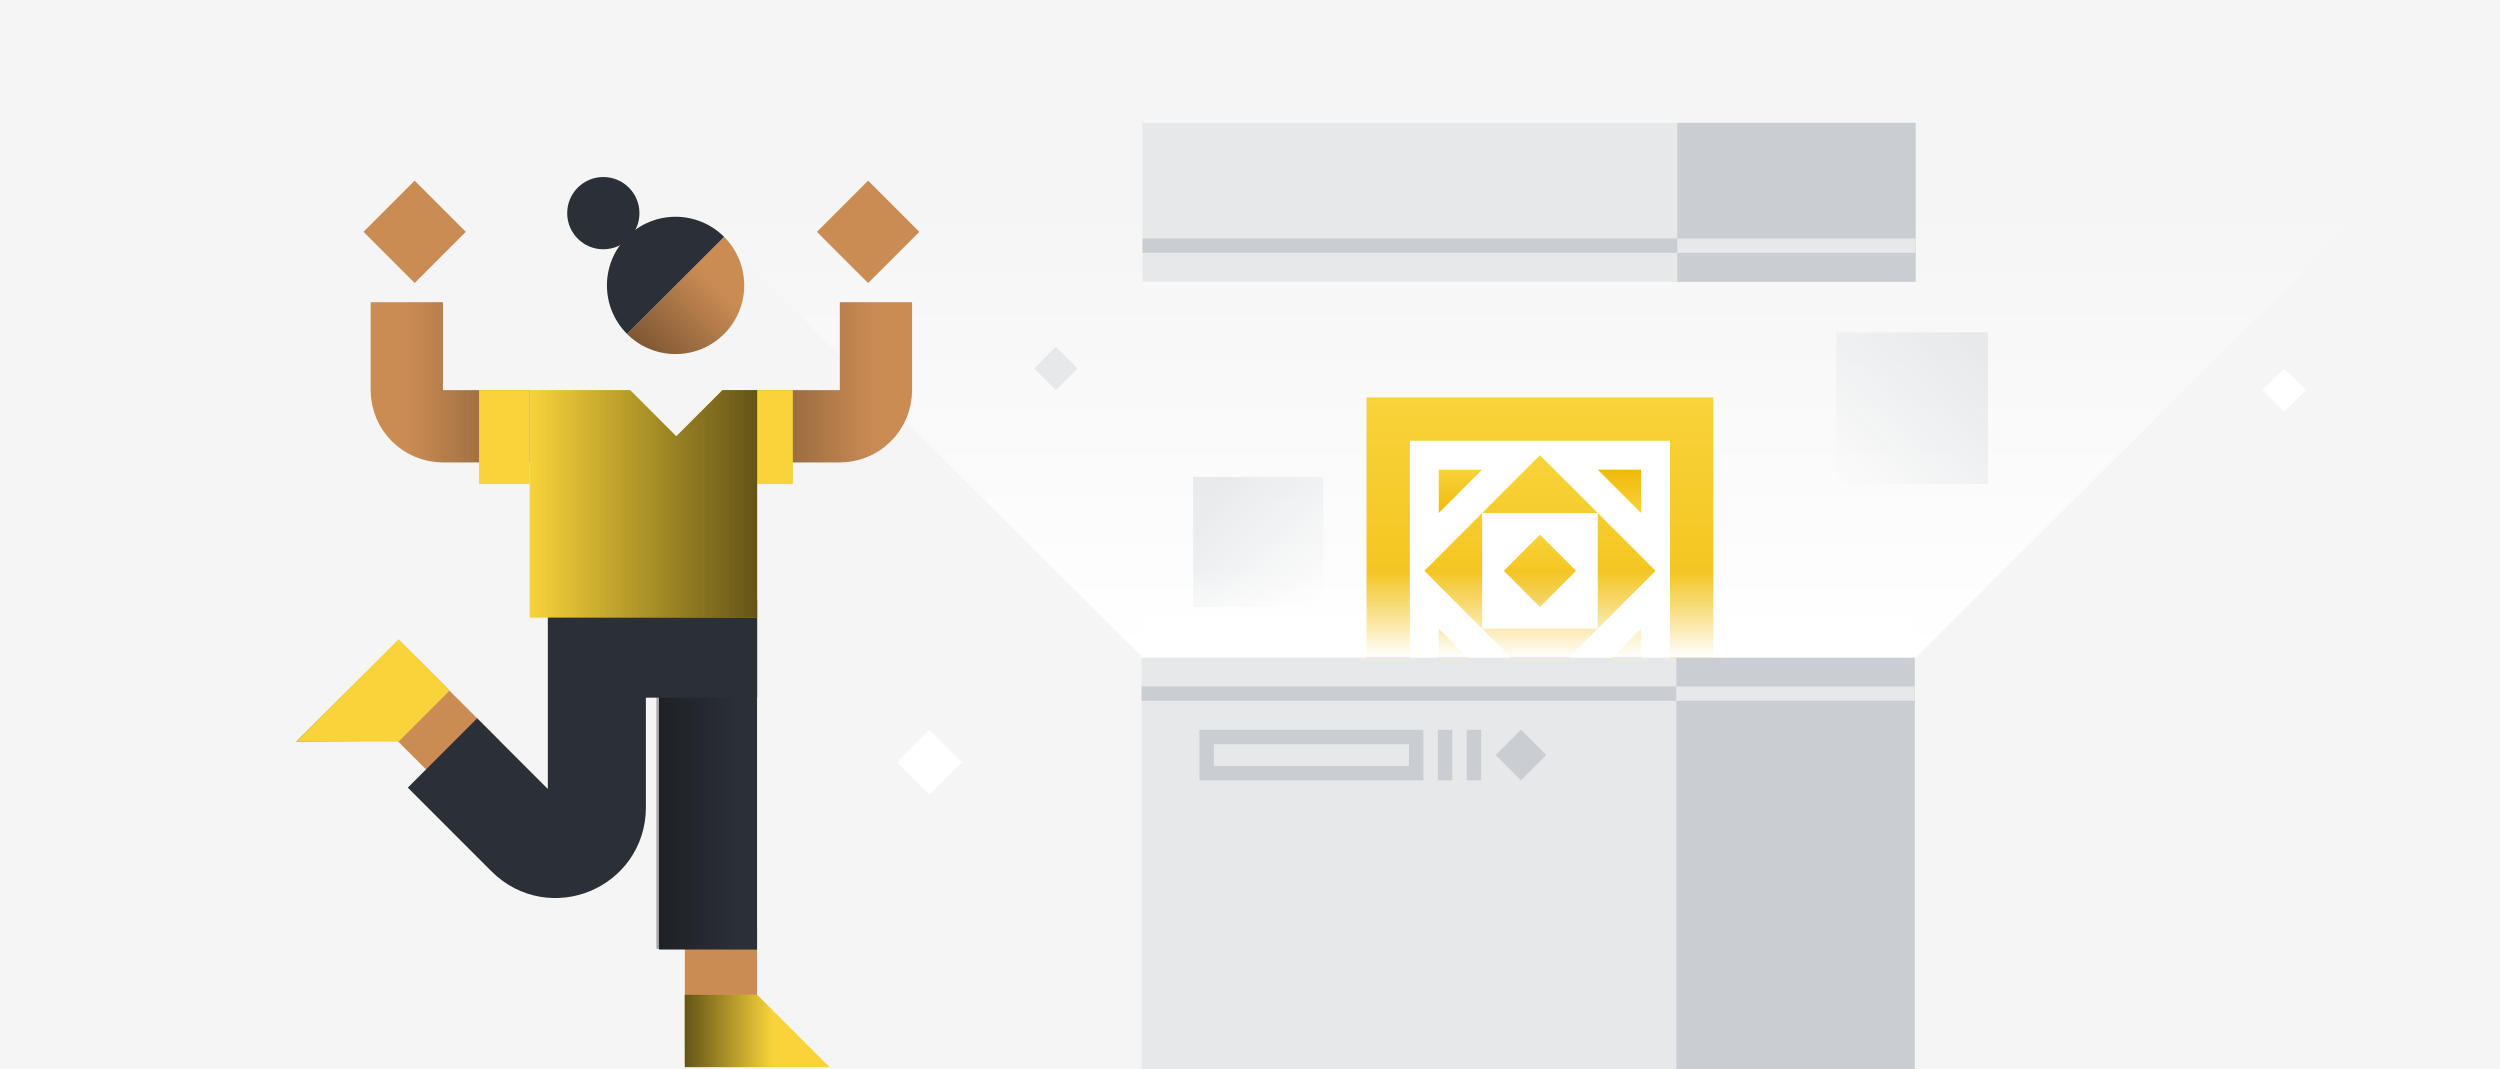 <svg width="346" height="148" viewBox="0 0 346 148" fill="none" xmlns="http://www.w3.org/2000/svg">
<rect width="346" height="148" fill="#F5F5F5"/>
<path d="M95 28H328.254L265.127 91H158.127L95 28Z" fill="url(#paint0_linear)"/>
<rect width="18" height="18" transform="matrix(-1 0 0 1 183.127 66)" fill="url(#paint1_linear)"/>
<rect x="158.127" y="17" width="107" height="22" fill="#E6E8EA"/>
<rect x="232.127" y="17" width="33" height="22" fill="#CACED3"/>
<rect x="158.127" y="33" width="74" height="2" fill="#CACED3"/>
<rect x="232.127" y="33" width="33" height="2" fill="#E6E8EA"/>
<rect width="48" height="48" transform="matrix(1 0 0 -1 189.127 103)" fill="url(#paint2_linear)"/>
<rect x="195.127" y="61" width="36" height="36" fill="white"/>
<path d="M197.127 79L213.127 95L229.127 79L213.127 63L197.127 79Z" fill="url(#paint3_linear)"/>
<path d="M205.127 87V71H221.127V87H205.127Z" fill="white"/>
<path d="M208.127 79L213.127 74L218.127 79L213.127 84L208.127 79Z" fill="url(#paint4_linear)"/>
<path d="M199.127 71L205.127 65H199.127V71Z" fill="url(#paint5_linear)"/>
<path d="M199.127 87L205.127 93H199.127V87Z" fill="url(#paint6_linear)"/>
<path d="M221.127 93H227.127V87L221.127 93Z" fill="url(#paint7_linear)"/>
<path d="M221.127 65H227.127V71L221.127 65Z" fill="url(#paint8_linear)"/>
<rect x="158" y="91" width="107" height="57" fill="#E6E8EA"/>
<rect x="232" y="91" width="33" height="57" fill="#CACED3"/>
<path fill-rule="evenodd" clip-rule="evenodd" d="M195 103H168V106H195V103ZM166 101V108H197V101H166Z" fill="#CACED3"/>
<rect x="199" y="101" width="2" height="7" fill="#CACED3"/>
<rect x="203" y="101" width="2" height="7" fill="#CACED3"/>
<path d="M207.001 104.5L210.501 101L214.001 104.5L210.501 108L207.001 104.5Z" fill="#CACED3"/>
<rect x="158" y="95" width="74" height="2" fill="#CACED3"/>
<rect x="232" y="95" width="33" height="2" fill="#E6E8EA"/>
<rect x="254.127" y="46" width="21" height="21" fill="url(#paint9_linear)"/>
<path d="M124.127 105.5L128.627 101L133.127 105.5L128.627 110L124.127 105.5Z" fill="white"/>
<path d="M313.127 54L316.127 51L319.127 54L316.127 57L313.127 54Z" fill="white"/>
<path d="M143.127 51L146.127 48L149.127 51L146.127 54L143.127 51Z" fill="#E6E8EA"/>
<path d="M158 79L265 79V91H158L158 79Z" fill="url(#paint10_linear)"/>
<rect x="127.234" y="32.085" width="10.02" height="10.02" transform="rotate(135 127.234 32.085)" fill="#CB8C54"/>
<path d="M104.234 58.997L116.233 58.997C118.994 58.997 121.233 56.758 121.233 53.997L121.233 41.82" stroke="#CB8C54" stroke-width="10"/>
<g style="mix-blend-mode:soft-light" opacity="0.6">
<path d="M104.234 58.997L116.233 58.997C118.994 58.997 121.233 56.758 121.233 53.997L121.233 41.82" stroke="url(#paint11_linear)" stroke-width="10"/>
</g>
<g style="mix-blend-mode:soft-light" opacity="0.6">
<path d="M50.11 97.574L57.195 90.489L55.17 88.464L41 102.635H55.17L50.11 97.574Z" fill="url(#paint12_linear)"/>
</g>
<path d="M65.605 106.054L53.617 94.066" stroke="#CB8C54" stroke-width="10"/>
<path d="M86.786 46.215C90.495 49.925 96.51 49.925 100.219 46.215C103.928 42.506 103.928 36.491 100.219 32.781L86.786 46.215Z" fill="#CB8C54"/>
<g style="mix-blend-mode:soft-light" opacity="0.6">
<path d="M86.786 46.215C90.495 49.925 96.51 49.925 100.219 46.215C103.928 42.506 103.928 36.491 100.219 32.781L86.786 46.215Z" fill="url(#paint13_linear)"/>
</g>
<path d="M86.782 46.216C83.073 42.507 83.073 36.492 86.782 32.782C90.492 29.073 96.506 29.073 100.215 32.782L86.782 46.216Z" fill="#2B2F36"/>
<rect width="10.02" height="10.02" transform="matrix(0.707 0.707 0.707 -0.707 50.299 32.085)" fill="#CB8C54"/>
<path d="M99.781 144.832L99.781 128.37" stroke="#CB8C54" stroke-width="10"/>
<path d="M97.99 85.476L97.99 131.419" stroke="#2B2F36" stroke-width="13.571"/>
<g style="mix-blend-mode:soft-light" opacity="0.6">
<path d="M97.99 96.476L97.99 131.325" stroke="url(#paint14_linear)" stroke-width="14.286"/>
</g>
<path d="M61.24 104.211L72.849 115.82C76.449 119.42 82.604 116.87 82.604 111.779L82.604 89.773L104.791 89.773" stroke="#2B2F36" stroke-width="13.571"/>
<path d="M73.299 58.997L61.301 58.997C58.539 58.997 56.301 56.758 56.301 53.997L56.301 41.82" stroke="#CB8C54" stroke-width="10"/>
<g style="mix-blend-mode:soft-light" opacity="0.6">
<path d="M73.299 58.997L61.301 58.997C58.539 58.997 56.301 56.758 56.301 53.997L56.301 41.82" stroke="url(#paint15_linear)" stroke-width="10"/>
</g>
<path fill-rule="evenodd" clip-rule="evenodd" d="M73.299 66.995L66.301 66.995L66.301 53.995L73.299 53.995L73.299 66.995Z" fill="#F8D33A"/>
<path fill-rule="evenodd" clip-rule="evenodd" d="M109.732 66.995L104.734 66.995L104.734 53.995L109.732 53.995L109.732 66.995Z" fill="#F8D33A"/>
<path d="M87.207 53.984L73.299 53.984L73.299 85.475H104.79V53.984L99.991 53.984L93.599 60.376L87.207 53.984Z" fill="#F8D33A"/>
<g style="mix-blend-mode:soft-light" opacity="0.6">
<path d="M87.207 53.984L73.299 53.984L73.299 85.475H104.79V53.984L99.991 53.984L93.599 60.376L87.207 53.984Z" fill="url(#paint16_linear)"/>
</g>
<path d="M62.256 95.549L55.17 88.464L41 102.635H55.17L62.256 95.549Z" fill="#F8D33A"/>
<path d="M94.77 137.675L94.771 144.832L94.771 147.695L114.811 147.695L104.791 137.675H94.77Z" fill="#F8D33A"/>
<g style="mix-blend-mode:soft-light" opacity="0.6">
<path d="M94.772 137.675L94.772 147.695L114.811 147.695L104.791 137.675H94.772Z" fill="url(#paint17_linear)"/>
</g>
<path d="M88.5 29.5C88.5 32.261 86.261 34.5 83.5 34.5C80.739 34.5 78.5 32.261 78.5 29.5C78.5 26.739 80.739 24.5 83.5 24.5C86.261 24.5 88.5 26.739 88.5 29.5Z" fill="#2B2F36"/>
<defs>
<linearGradient id="paint0_linear" x1="211.627" y1="28" x2="211.627" y2="91" gradientUnits="userSpaceOnUse">
<stop stop-color="white" stop-opacity="0"/>
<stop offset="1" stop-color="white"/>
</linearGradient>
<linearGradient id="paint1_linear" x1="18" y1="-1.07288e-06" x2="-1.07288e-06" y2="18" gradientUnits="userSpaceOnUse">
<stop stop-color="#E6E8EA"/>
<stop offset="1" stop-color="#E6E8EA" stop-opacity="0"/>
</linearGradient>
<linearGradient id="paint2_linear" x1="24" y1="0" x2="24" y2="48" gradientUnits="userSpaceOnUse">
<stop stop-color="#F0B90B"/>
<stop offset="1" stop-color="#F8D33A"/>
</linearGradient>
<linearGradient id="paint3_linear" x1="213.127" y1="95" x2="213.127" y2="63" gradientUnits="userSpaceOnUse">
<stop stop-color="#F0B90B"/>
<stop offset="1" stop-color="#F8D33A"/>
</linearGradient>
<linearGradient id="paint4_linear" x1="213.127" y1="84" x2="213.127" y2="74" gradientUnits="userSpaceOnUse">
<stop stop-color="#F0B90B"/>
<stop offset="1" stop-color="#F8D33A"/>
</linearGradient>
<linearGradient id="paint5_linear" x1="202.127" y1="71" x2="202.127" y2="65" gradientUnits="userSpaceOnUse">
<stop stop-color="#F0B90B"/>
<stop offset="1" stop-color="#F8D33A"/>
</linearGradient>
<linearGradient id="paint6_linear" x1="202.127" y1="87" x2="202.127" y2="93" gradientUnits="userSpaceOnUse">
<stop stop-color="#F0B90B"/>
<stop offset="1" stop-color="#F8D33A"/>
</linearGradient>
<linearGradient id="paint7_linear" x1="224.127" y1="93" x2="224.127" y2="87" gradientUnits="userSpaceOnUse">
<stop stop-color="#F0B90B"/>
<stop offset="1" stop-color="#F8D33A"/>
</linearGradient>
<linearGradient id="paint8_linear" x1="224.127" y1="65" x2="224.127" y2="71" gradientUnits="userSpaceOnUse">
<stop stop-color="#F0B90B"/>
<stop offset="1" stop-color="#F8D33A"/>
</linearGradient>
<linearGradient id="paint9_linear" x1="275.127" y1="46" x2="254.127" y2="67" gradientUnits="userSpaceOnUse">
<stop stop-color="#E6E8EA"/>
<stop offset="1" stop-color="#E6E8EA" stop-opacity="0"/>
</linearGradient>
<linearGradient id="paint10_linear" x1="211.499" y1="79" x2="211.499" y2="91" gradientUnits="userSpaceOnUse">
<stop stop-color="white" stop-opacity="0"/>
<stop offset="1" stop-color="white"/>
</linearGradient>
<linearGradient id="paint11_linear" x1="91.114" y1="50.408" x2="121.233" y2="50.408" gradientUnits="userSpaceOnUse">
<stop/>
<stop offset="1" stop-opacity="0"/>
</linearGradient>
<linearGradient id="paint12_linear" x1="41" y1="102.635" x2="50.835" y2="102.635" gradientUnits="userSpaceOnUse">
<stop/>
<stop offset="1" stop-opacity="0"/>
</linearGradient>
<linearGradient id="paint13_linear" x1="83.847" y1="54.432" x2="99.044" y2="39.236" gradientUnits="userSpaceOnUse">
<stop/>
<stop offset="1" stop-opacity="0"/>
</linearGradient>
<linearGradient id="paint14_linear" x1="81.761" y1="128.324" x2="101.832" y2="128.324" gradientUnits="userSpaceOnUse">
<stop/>
<stop offset="1" stop-opacity="0"/>
</linearGradient>
<linearGradient id="paint15_linear" x1="86.419" y1="50.408" x2="56.301" y2="50.408" gradientUnits="userSpaceOnUse">
<stop/>
<stop offset="1" stop-opacity="0"/>
</linearGradient>
<linearGradient id="paint16_linear" x1="104.734" y1="85.475" x2="73.234" y2="85.475" gradientUnits="userSpaceOnUse">
<stop/>
<stop offset="1" stop-opacity="0"/>
</linearGradient>
<linearGradient id="paint17_linear" x1="94.772" y1="137.675" x2="106.942" y2="137.675" gradientUnits="userSpaceOnUse">
<stop/>
<stop offset="1" stop-opacity="0"/>
</linearGradient>
</defs>
</svg>
